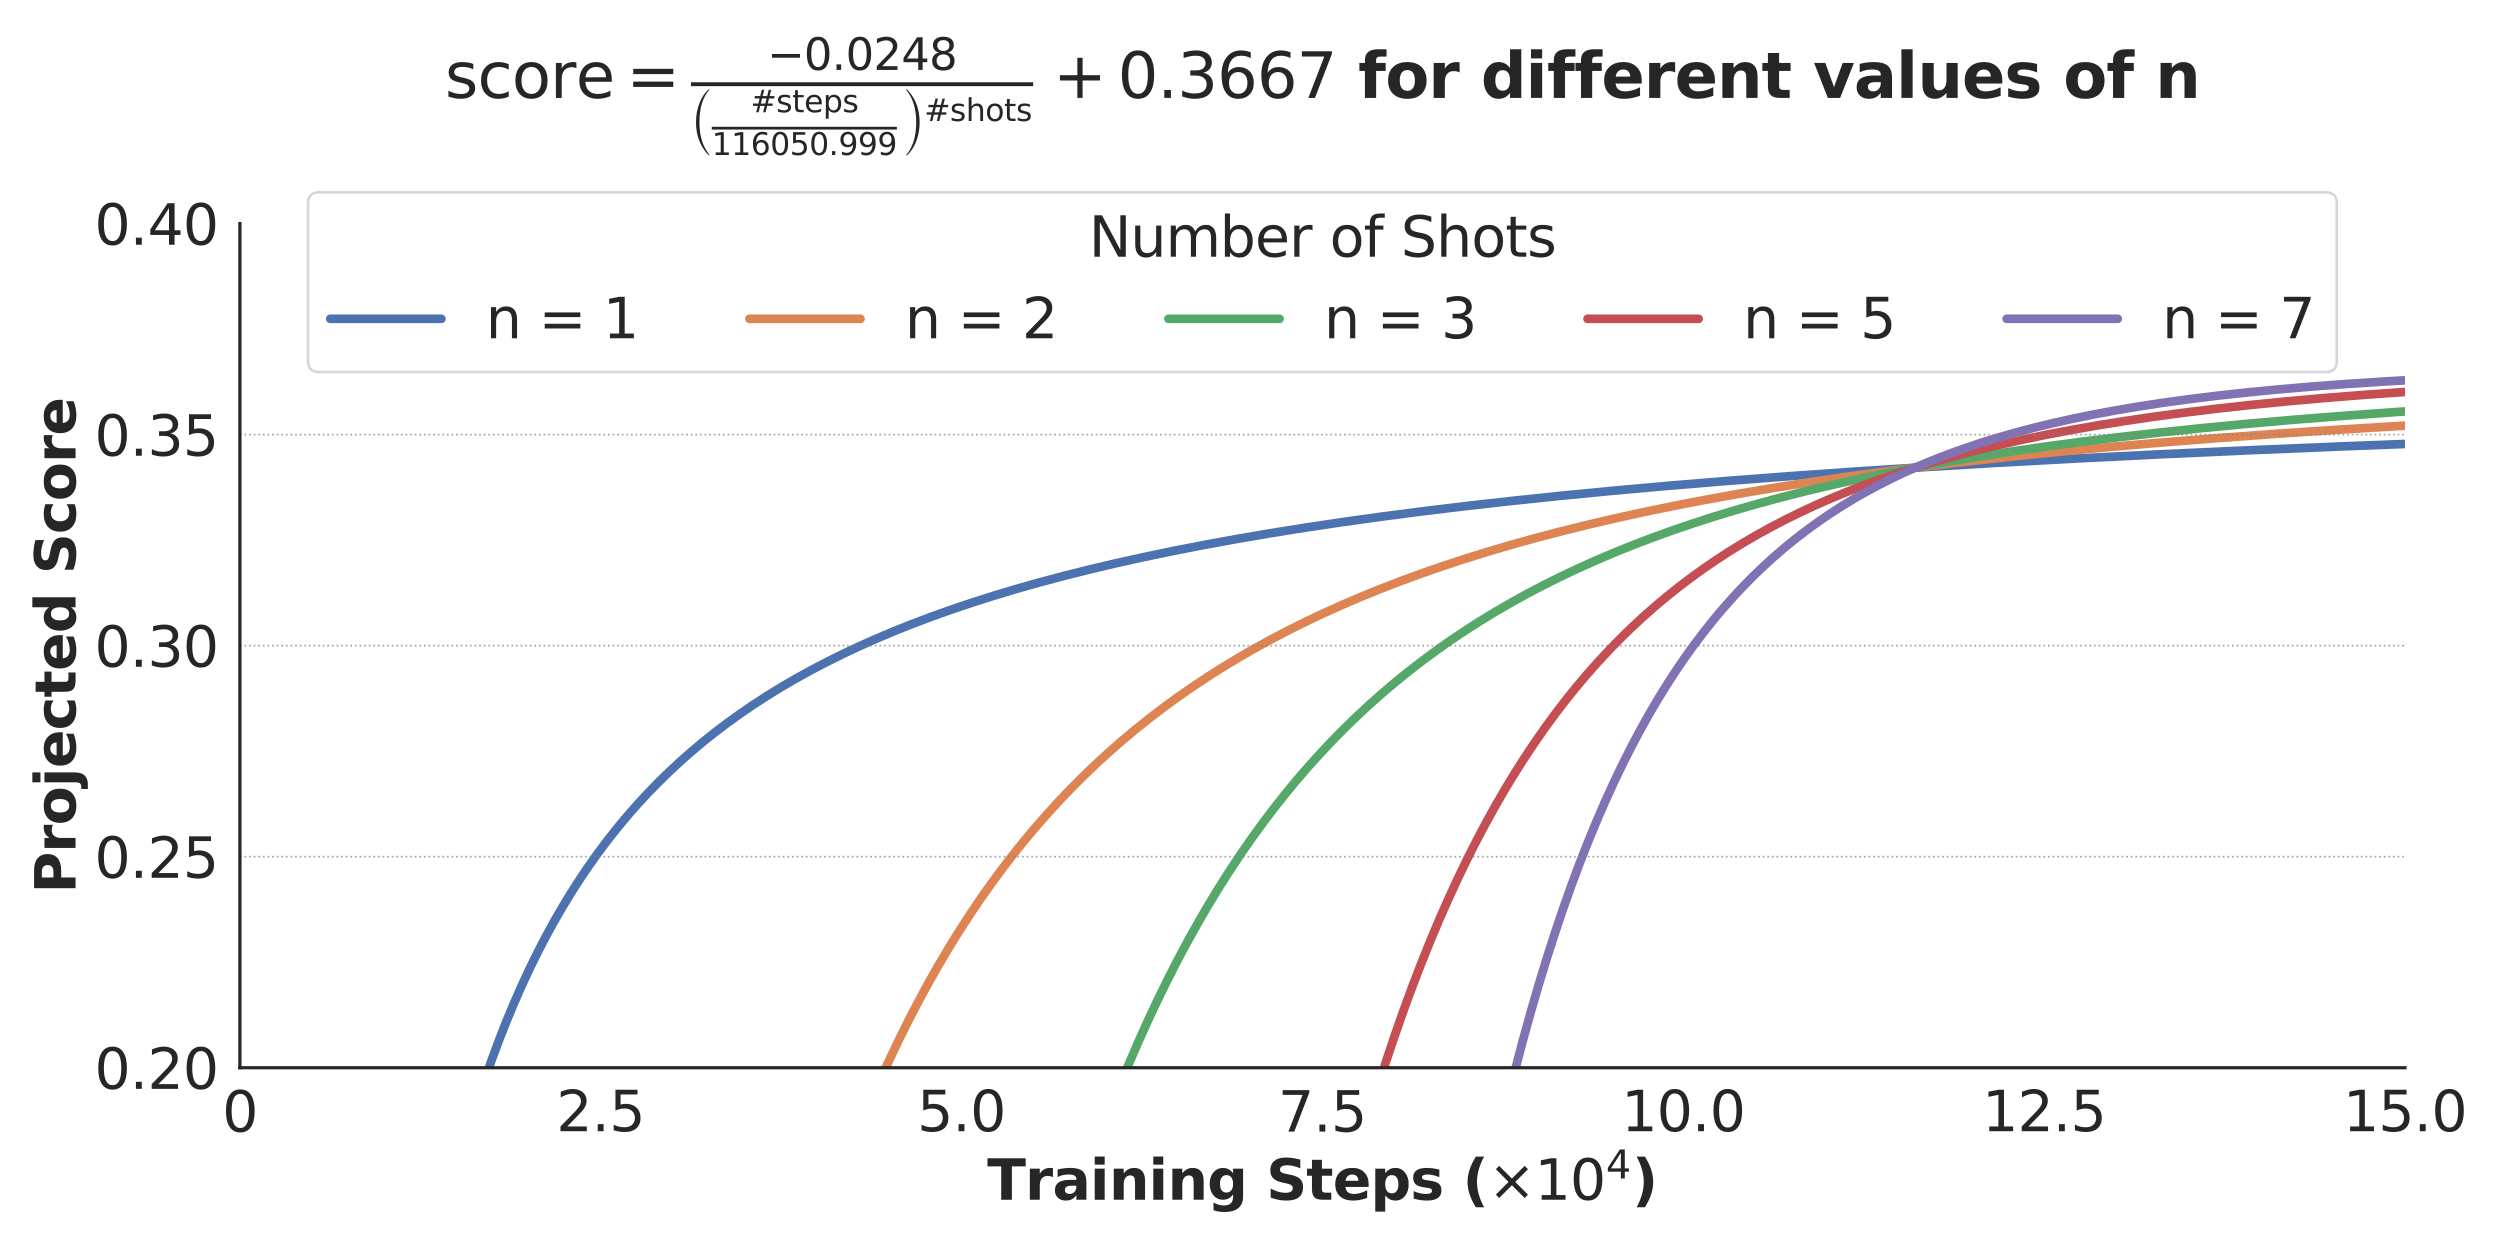 <?xml version="1.0" encoding="utf-8" standalone="no"?>
<!DOCTYPE svg PUBLIC "-//W3C//DTD SVG 1.1//EN"
  "http://www.w3.org/Graphics/SVG/1.1/DTD/svg11.dtd">
<svg xmlns:xlink="http://www.w3.org/1999/xlink" width="1440pt" height="720pt" viewBox="0 0 1440 720" xmlns="http://www.w3.org/2000/svg" version="1.1">
 <defs>
  <style type="text/css">*{stroke-linejoin: round; stroke-linecap: butt}</style>
 </defs>
 <g id="figure_1">
  <g id="patch_1">
   <path d="M 0 720 
L 1440 720 
L 1440 0 
L 0 0 
z
" style="fill: #ffffff"/>
  </g>
  <g id="axes_1">
   <g id="patch_2">
    <path d="M 138.18 615.012 
L 1385.273 615.012 
L 1385.273 128.792 
L 138.18 128.792 
z
" style="fill: #ffffff"/>
   </g>
   <g id="matplotlib.axis_1">
    <g id="xtick_1">
     <g id="text_1">
      <!-- 0 -->
      <g style="fill: #262626" transform="translate(128 651.827) scale(0.32 -0.32)">
       <defs>
        <path id="DejaVuSans-30" d="M 2034 4250 
Q 1547 4250 1301 3770 
Q 1056 3291 1056 2328 
Q 1056 1369 1301 889 
Q 1547 409 2034 409 
Q 2525 409 2770 889 
Q 3016 1369 3016 2328 
Q 3016 3291 2770 3770 
Q 2525 4250 2034 4250 
z
M 2034 4750 
Q 2819 4750 3233 4129 
Q 3647 3509 3647 2328 
Q 3647 1150 3233 529 
Q 2819 -91 2034 -91 
Q 1250 -91 836 529 
Q 422 1150 422 2328 
Q 422 3509 836 4129 
Q 1250 4750 2034 4750 
z
" transform="scale(0.016)"/>
       </defs>
       <use xlink:href="#DejaVuSans-30"/>
      </g>
     </g>
    </g>
    <g id="xtick_2">
     <g id="text_2">
      <!-- $2.5$ -->
      <g style="fill: #262626" transform="translate(320.429 651.827) scale(0.32 -0.32)">
       <defs>
        <path id="DejaVuSans-32" d="M 1228 531 
L 3431 531 
L 3431 0 
L 469 0 
L 469 531 
Q 828 903 1448 1529 
Q 2069 2156 2228 2338 
Q 2531 2678 2651 2914 
Q 2772 3150 2772 3378 
Q 2772 3750 2511 3984 
Q 2250 4219 1831 4219 
Q 1534 4219 1204 4116 
Q 875 4013 500 3803 
L 500 4441 
Q 881 4594 1212 4672 
Q 1544 4750 1819 4750 
Q 2544 4750 2975 4387 
Q 3406 4025 3406 3419 
Q 3406 3131 3298 2873 
Q 3191 2616 2906 2266 
Q 2828 2175 2409 1742 
Q 1991 1309 1228 531 
z
" transform="scale(0.016)"/>
        <path id="DejaVuSans-2e" d="M 684 794 
L 1344 794 
L 1344 0 
L 684 0 
L 684 794 
z
" transform="scale(0.016)"/>
        <path id="DejaVuSans-35" d="M 691 4666 
L 3169 4666 
L 3169 4134 
L 1269 4134 
L 1269 2991 
Q 1406 3038 1543 3061 
Q 1681 3084 1819 3084 
Q 2600 3084 3056 2656 
Q 3513 2228 3513 1497 
Q 3513 744 3044 326 
Q 2575 -91 1722 -91 
Q 1428 -91 1123 -41 
Q 819 9 494 109 
L 494 744 
Q 775 591 1075 516 
Q 1375 441 1709 441 
Q 2250 441 2565 725 
Q 2881 1009 2881 1497 
Q 2881 1984 2565 2268 
Q 2250 2553 1709 2553 
Q 1456 2553 1204 2497 
Q 953 2441 691 2322 
L 691 4666 
z
" transform="scale(0.016)"/>
       </defs>
       <use xlink:href="#DejaVuSans-32" transform="translate(0 0.781)"/>
       <use xlink:href="#DejaVuSans-2e" transform="translate(63.623 0.781)"/>
       <use xlink:href="#DejaVuSans-35" transform="translate(95.41 0.781)"/>
      </g>
     </g>
    </g>
    <g id="xtick_3">
     <g id="text_3">
      <!-- $5.0$ -->
      <g style="fill: #262626" transform="translate(528.278 651.827) scale(0.32 -0.32)">
       <use xlink:href="#DejaVuSans-35" transform="translate(0 0.781)"/>
       <use xlink:href="#DejaVuSans-2e" transform="translate(63.623 0.781)"/>
       <use xlink:href="#DejaVuSans-30" transform="translate(95.41 0.781)"/>
      </g>
     </g>
    </g>
    <g id="xtick_4">
     <g id="text_4">
      <!-- $7.5$ -->
      <g style="fill: #262626" transform="translate(736.126 651.827) scale(0.32 -0.32)">
       <defs>
        <path id="DejaVuSans-37" d="M 525 4666 
L 3525 4666 
L 3525 4397 
L 1831 0 
L 1172 0 
L 2766 4134 
L 525 4134 
L 525 4666 
z
" transform="scale(0.016)"/>
       </defs>
       <use xlink:href="#DejaVuSans-37" transform="translate(0 0.094)"/>
       <use xlink:href="#DejaVuSans-2e" transform="translate(63.623 0.094)"/>
       <use xlink:href="#DejaVuSans-35" transform="translate(95.41 0.094)"/>
      </g>
     </g>
    </g>
    <g id="xtick_5">
     <g id="text_5">
      <!-- $10.0$ -->
      <g style="fill: #262626" transform="translate(933.895 651.827) scale(0.32 -0.32)">
       <defs>
        <path id="DejaVuSans-31" d="M 794 531 
L 1825 531 
L 1825 4091 
L 703 3866 
L 703 4441 
L 1819 4666 
L 2450 4666 
L 2450 531 
L 3481 531 
L 3481 0 
L 794 0 
L 794 531 
z
" transform="scale(0.016)"/>
       </defs>
       <use xlink:href="#DejaVuSans-31" transform="translate(0 0.781)"/>
       <use xlink:href="#DejaVuSans-30" transform="translate(63.623 0.781)"/>
       <use xlink:href="#DejaVuSans-2e" transform="translate(127.246 0.781)"/>
       <use xlink:href="#DejaVuSans-30" transform="translate(159.033 0.781)"/>
      </g>
     </g>
    </g>
    <g id="xtick_6">
     <g id="text_6">
      <!-- $12.5$ -->
      <g style="fill: #262626" transform="translate(1141.744 651.827) scale(0.32 -0.32)">
       <use xlink:href="#DejaVuSans-31" transform="translate(0 0.781)"/>
       <use xlink:href="#DejaVuSans-32" transform="translate(63.623 0.781)"/>
       <use xlink:href="#DejaVuSans-2e" transform="translate(127.246 0.781)"/>
       <use xlink:href="#DejaVuSans-35" transform="translate(159.033 0.781)"/>
      </g>
     </g>
    </g>
    <g id="xtick_7">
     <g id="text_7">
      <!-- $15.0$ -->
      <g style="fill: #262626" transform="translate(1349.593 651.827) scale(0.32 -0.32)">
       <use xlink:href="#DejaVuSans-31" transform="translate(0 0.781)"/>
       <use xlink:href="#DejaVuSans-35" transform="translate(63.623 0.781)"/>
       <use xlink:href="#DejaVuSans-2e" transform="translate(127.246 0.781)"/>
       <use xlink:href="#DejaVuSans-30" transform="translate(159.033 0.781)"/>
      </g>
     </g>
    </g>
    <g id="text_8">
     <!-- Training Steps ($\times 10^4$) -->
     <g style="fill: #262626" transform="translate(568.606 691.282) scale(0.32 -0.32)">
      <defs>
       <path id="DejaVuSans-Bold-54" d="M 31 4666 
L 4331 4666 
L 4331 3756 
L 2784 3756 
L 2784 0 
L 1581 0 
L 1581 3756 
L 31 3756 
L 31 4666 
z
" transform="scale(0.016)"/>
       <path id="DejaVuSans-Bold-72" d="M 3138 2547 
Q 2991 2616 2845 2648 
Q 2700 2681 2553 2681 
Q 2122 2681 1889 2404 
Q 1656 2128 1656 1613 
L 1656 0 
L 538 0 
L 538 3500 
L 1656 3500 
L 1656 2925 
Q 1872 3269 2151 3426 
Q 2431 3584 2822 3584 
Q 2878 3584 2943 3579 
Q 3009 3575 3134 3559 
L 3138 2547 
z
" transform="scale(0.016)"/>
       <path id="DejaVuSans-Bold-61" d="M 2106 1575 
Q 1756 1575 1579 1456 
Q 1403 1338 1403 1106 
Q 1403 894 1545 773 
Q 1688 653 1941 653 
Q 2256 653 2472 879 
Q 2688 1106 2688 1447 
L 2688 1575 
L 2106 1575 
z
M 3816 1997 
L 3816 0 
L 2688 0 
L 2688 519 
Q 2463 200 2181 54 
Q 1900 -91 1497 -91 
Q 953 -91 614 226 
Q 275 544 275 1050 
Q 275 1666 698 1953 
Q 1122 2241 2028 2241 
L 2688 2241 
L 2688 2328 
Q 2688 2594 2478 2717 
Q 2269 2841 1825 2841 
Q 1466 2841 1156 2769 
Q 847 2697 581 2553 
L 581 3406 
Q 941 3494 1303 3539 
Q 1666 3584 2028 3584 
Q 2975 3584 3395 3211 
Q 3816 2838 3816 1997 
z
" transform="scale(0.016)"/>
       <path id="DejaVuSans-Bold-69" d="M 538 3500 
L 1656 3500 
L 1656 0 
L 538 0 
L 538 3500 
z
M 538 4863 
L 1656 4863 
L 1656 3950 
L 538 3950 
L 538 4863 
z
" transform="scale(0.016)"/>
       <path id="DejaVuSans-Bold-6e" d="M 4056 2131 
L 4056 0 
L 2931 0 
L 2931 347 
L 2931 1631 
Q 2931 2084 2911 2256 
Q 2891 2428 2841 2509 
Q 2775 2619 2662 2680 
Q 2550 2741 2406 2741 
Q 2056 2741 1856 2470 
Q 1656 2200 1656 1722 
L 1656 0 
L 538 0 
L 538 3500 
L 1656 3500 
L 1656 2988 
Q 1909 3294 2193 3439 
Q 2478 3584 2822 3584 
Q 3428 3584 3742 3212 
Q 4056 2841 4056 2131 
z
" transform="scale(0.016)"/>
       <path id="DejaVuSans-Bold-67" d="M 2919 594 
Q 2688 288 2409 144 
Q 2131 0 1766 0 
Q 1125 0 706 504 
Q 288 1009 288 1791 
Q 288 2575 706 3076 
Q 1125 3578 1766 3578 
Q 2131 3578 2409 3434 
Q 2688 3291 2919 2981 
L 2919 3500 
L 4044 3500 
L 4044 353 
Q 4044 -491 3511 -936 
Q 2978 -1381 1966 -1381 
Q 1638 -1381 1331 -1331 
Q 1025 -1281 716 -1178 
L 716 -306 
Q 1009 -475 1290 -558 
Q 1572 -641 1856 -641 
Q 2406 -641 2662 -400 
Q 2919 -159 2919 353 
L 2919 594 
z
M 2181 2772 
Q 1834 2772 1640 2515 
Q 1447 2259 1447 1791 
Q 1447 1309 1634 1061 
Q 1822 813 2181 813 
Q 2531 813 2725 1069 
Q 2919 1325 2919 1791 
Q 2919 2259 2725 2515 
Q 2531 2772 2181 2772 
z
" transform="scale(0.016)"/>
       <path id="DejaVuSans-Bold-20" transform="scale(0.016)"/>
       <path id="DejaVuSans-Bold-53" d="M 3834 4519 
L 3834 3531 
Q 3450 3703 3084 3790 
Q 2719 3878 2394 3878 
Q 1963 3878 1756 3759 
Q 1550 3641 1550 3391 
Q 1550 3203 1689 3098 
Q 1828 2994 2194 2919 
L 2706 2816 
Q 3484 2659 3812 2340 
Q 4141 2022 4141 1434 
Q 4141 663 3683 286 
Q 3225 -91 2284 -91 
Q 1841 -91 1394 -6 
Q 947 78 500 244 
L 500 1259 
Q 947 1022 1364 901 
Q 1781 781 2169 781 
Q 2563 781 2772 912 
Q 2981 1044 2981 1288 
Q 2981 1506 2839 1625 
Q 2697 1744 2272 1838 
L 1806 1941 
Q 1106 2091 782 2419 
Q 459 2747 459 3303 
Q 459 4000 909 4375 
Q 1359 4750 2203 4750 
Q 2588 4750 2994 4692 
Q 3400 4634 3834 4519 
z
" transform="scale(0.016)"/>
       <path id="DejaVuSans-Bold-74" d="M 1759 4494 
L 1759 3500 
L 2913 3500 
L 2913 2700 
L 1759 2700 
L 1759 1216 
Q 1759 972 1856 886 
Q 1953 800 2241 800 
L 2816 800 
L 2816 0 
L 1856 0 
Q 1194 0 917 276 
Q 641 553 641 1216 
L 641 2700 
L 84 2700 
L 84 3500 
L 641 3500 
L 641 4494 
L 1759 4494 
z
" transform="scale(0.016)"/>
       <path id="DejaVuSans-Bold-65" d="M 4031 1759 
L 4031 1441 
L 1416 1441 
Q 1456 1047 1700 850 
Q 1944 653 2381 653 
Q 2734 653 3104 758 
Q 3475 863 3866 1075 
L 3866 213 
Q 3469 63 3072 -14 
Q 2675 -91 2278 -91 
Q 1328 -91 801 392 
Q 275 875 275 1747 
Q 275 2603 792 3093 
Q 1309 3584 2216 3584 
Q 3041 3584 3536 3087 
Q 4031 2591 4031 1759 
z
M 2881 2131 
Q 2881 2450 2695 2645 
Q 2509 2841 2209 2841 
Q 1884 2841 1681 2658 
Q 1478 2475 1428 2131 
L 2881 2131 
z
" transform="scale(0.016)"/>
       <path id="DejaVuSans-Bold-70" d="M 1656 506 
L 1656 -1331 
L 538 -1331 
L 538 3500 
L 1656 3500 
L 1656 2988 
Q 1888 3294 2169 3439 
Q 2450 3584 2816 3584 
Q 3463 3584 3878 3070 
Q 4294 2556 4294 1747 
Q 4294 938 3878 423 
Q 3463 -91 2816 -91 
Q 2450 -91 2169 54 
Q 1888 200 1656 506 
z
M 2400 2772 
Q 2041 2772 1848 2508 
Q 1656 2244 1656 1747 
Q 1656 1250 1848 986 
Q 2041 722 2400 722 
Q 2759 722 2948 984 
Q 3138 1247 3138 1747 
Q 3138 2247 2948 2509 
Q 2759 2772 2400 2772 
z
" transform="scale(0.016)"/>
       <path id="DejaVuSans-Bold-73" d="M 3272 3391 
L 3272 2541 
Q 2913 2691 2578 2766 
Q 2244 2841 1947 2841 
Q 1628 2841 1473 2761 
Q 1319 2681 1319 2516 
Q 1319 2381 1436 2309 
Q 1553 2238 1856 2203 
L 2053 2175 
Q 2913 2066 3209 1816 
Q 3506 1566 3506 1031 
Q 3506 472 3093 190 
Q 2681 -91 1863 -91 
Q 1516 -91 1145 -36 
Q 775 19 384 128 
L 384 978 
Q 719 816 1070 734 
Q 1422 653 1784 653 
Q 2113 653 2278 743 
Q 2444 834 2444 1013 
Q 2444 1163 2330 1236 
Q 2216 1309 1875 1350 
L 1678 1375 
Q 931 1469 631 1722 
Q 331 1975 331 2491 
Q 331 3047 712 3315 
Q 1094 3584 1881 3584 
Q 2191 3584 2531 3537 
Q 2872 3491 3272 3391 
z
" transform="scale(0.016)"/>
       <path id="DejaVuSans-Bold-28" d="M 2413 -844 
L 1484 -844 
Q 1006 -72 778 623 
Q 550 1319 550 2003 
Q 550 2688 779 3389 
Q 1009 4091 1484 4856 
L 2413 4856 
Q 2013 4116 1813 3408 
Q 1613 2700 1613 2009 
Q 1613 1319 1811 609 
Q 2009 -100 2413 -844 
z
" transform="scale(0.016)"/>
       <path id="DejaVuSans-d7" d="M 4488 3438 
L 3059 2003 
L 4488 575 
L 4116 197 
L 2681 1631 
L 1247 197 
L 878 575 
L 2303 2003 
L 878 3438 
L 1247 3816 
L 2681 2381 
L 4116 3816 
L 4488 3438 
z
" transform="scale(0.016)"/>
       <path id="DejaVuSans-34" d="M 2419 4116 
L 825 1625 
L 2419 1625 
L 2419 4116 
z
M 2253 4666 
L 3047 4666 
L 3047 1625 
L 3713 1625 
L 3713 1100 
L 3047 1100 
L 3047 0 
L 2419 0 
L 2419 1100 
L 313 1100 
L 313 1709 
L 2253 4666 
z
" transform="scale(0.016)"/>
       <path id="DejaVuSans-Bold-29" d="M 513 -844 
Q 913 -100 1113 609 
Q 1313 1319 1313 2009 
Q 1313 2700 1113 3408 
Q 913 4116 513 4856 
L 1441 4856 
Q 1916 4091 2145 3389 
Q 2375 2688 2375 2003 
Q 2375 1319 2147 623 
Q 1919 -72 1441 -844 
L 513 -844 
z
" transform="scale(0.016)"/>
      </defs>
      <use xlink:href="#DejaVuSans-Bold-54" transform="translate(0 0.684)"/>
      <use xlink:href="#DejaVuSans-Bold-72" transform="translate(68.213 0.684)"/>
      <use xlink:href="#DejaVuSans-Bold-61" transform="translate(117.529 0.684)"/>
      <use xlink:href="#DejaVuSans-Bold-69" transform="translate(185.01 0.684)"/>
      <use xlink:href="#DejaVuSans-Bold-6e" transform="translate(219.287 0.684)"/>
      <use xlink:href="#DejaVuSans-Bold-69" transform="translate(290.479 0.684)"/>
      <use xlink:href="#DejaVuSans-Bold-6e" transform="translate(324.756 0.684)"/>
      <use xlink:href="#DejaVuSans-Bold-67" transform="translate(395.947 0.684)"/>
      <use xlink:href="#DejaVuSans-Bold-20" transform="translate(467.529 0.684)"/>
      <use xlink:href="#DejaVuSans-Bold-53" transform="translate(502.344 0.684)"/>
      <use xlink:href="#DejaVuSans-Bold-74" transform="translate(574.365 0.684)"/>
      <use xlink:href="#DejaVuSans-Bold-65" transform="translate(622.168 0.684)"/>
      <use xlink:href="#DejaVuSans-Bold-70" transform="translate(689.99 0.684)"/>
      <use xlink:href="#DejaVuSans-Bold-73" transform="translate(761.572 0.684)"/>
      <use xlink:href="#DejaVuSans-Bold-20" transform="translate(821.094 0.684)"/>
      <use xlink:href="#DejaVuSans-Bold-28" transform="translate(855.908 0.684)"/>
      <use xlink:href="#DejaVuSans-d7" transform="translate(901.611 0.684)"/>
      <use xlink:href="#DejaVuSans-31" transform="translate(985.4 0.684)"/>
      <use xlink:href="#DejaVuSans-30" transform="translate(1049.023 0.684)"/>
      <use xlink:href="#DejaVuSans-34" transform="translate(1113.604 38.966) scale(0.7)"/>
      <use xlink:href="#DejaVuSans-Bold-29" transform="translate(1160.874 0.684)"/>
     </g>
    </g>
   </g>
   <g id="matplotlib.axis_2">
    <g id="ytick_1">
     <g id="text_9">
      <!-- 0.20 -->
      <g style="fill: #262626" transform="translate(54.43 627.169) scale(0.32 -0.32)">
       <use xlink:href="#DejaVuSans-30"/>
       <use xlink:href="#DejaVuSans-2e" x="63.623"/>
       <use xlink:href="#DejaVuSans-32" x="95.41"/>
       <use xlink:href="#DejaVuSans-30" x="159.033"/>
      </g>
     </g>
    </g>
    <g id="ytick_2">
     <g id="text_10">
      <!-- 0.25 -->
      <g style="fill: #262626" transform="translate(54.43 505.615) scale(0.32 -0.32)">
       <use xlink:href="#DejaVuSans-30"/>
       <use xlink:href="#DejaVuSans-2e" x="63.623"/>
       <use xlink:href="#DejaVuSans-32" x="95.41"/>
       <use xlink:href="#DejaVuSans-35" x="159.033"/>
      </g>
     </g>
    </g>
    <g id="ytick_3">
     <g id="text_11">
      <!-- 0.30 -->
      <g style="fill: #262626" transform="translate(54.43 384.06) scale(0.32 -0.32)">
       <defs>
        <path id="DejaVuSans-33" d="M 2597 2516 
Q 3050 2419 3304 2112 
Q 3559 1806 3559 1356 
Q 3559 666 3084 287 
Q 2609 -91 1734 -91 
Q 1441 -91 1130 -33 
Q 819 25 488 141 
L 488 750 
Q 750 597 1062 519 
Q 1375 441 1716 441 
Q 2309 441 2620 675 
Q 2931 909 2931 1356 
Q 2931 1769 2642 2001 
Q 2353 2234 1838 2234 
L 1294 2234 
L 1294 2753 
L 1863 2753 
Q 2328 2753 2575 2939 
Q 2822 3125 2822 3475 
Q 2822 3834 2567 4026 
Q 2313 4219 1838 4219 
Q 1578 4219 1281 4162 
Q 984 4106 628 3988 
L 628 4550 
Q 988 4650 1302 4700 
Q 1616 4750 1894 4750 
Q 2613 4750 3031 4423 
Q 3450 4097 3450 3541 
Q 3450 3153 3228 2886 
Q 3006 2619 2597 2516 
z
" transform="scale(0.016)"/>
       </defs>
       <use xlink:href="#DejaVuSans-30"/>
       <use xlink:href="#DejaVuSans-2e" x="63.623"/>
       <use xlink:href="#DejaVuSans-33" x="95.41"/>
       <use xlink:href="#DejaVuSans-30" x="159.033"/>
      </g>
     </g>
    </g>
    <g id="ytick_4">
     <g id="text_12">
      <!-- 0.35 -->
      <g style="fill: #262626" transform="translate(54.43 262.505) scale(0.32 -0.32)">
       <use xlink:href="#DejaVuSans-30"/>
       <use xlink:href="#DejaVuSans-2e" x="63.623"/>
       <use xlink:href="#DejaVuSans-33" x="95.41"/>
       <use xlink:href="#DejaVuSans-35" x="159.033"/>
      </g>
     </g>
    </g>
    <g id="ytick_5">
     <g id="text_13">
      <!-- 0.40 -->
      <g style="fill: #262626" transform="translate(54.43 140.95) scale(0.32 -0.32)">
       <use xlink:href="#DejaVuSans-30"/>
       <use xlink:href="#DejaVuSans-2e" x="63.623"/>
       <use xlink:href="#DejaVuSans-34" x="95.41"/>
       <use xlink:href="#DejaVuSans-30" x="159.033"/>
      </g>
     </g>
    </g>
    <g id="text_14">
     <!-- Projected Score -->
     <g style="fill: #262626" transform="translate(43.525 514.6) rotate(-90) scale(0.32 -0.32)">
      <defs>
       <path id="DejaVuSans-Bold-50" d="M 588 4666 
L 2584 4666 
Q 3475 4666 3951 4270 
Q 4428 3875 4428 3144 
Q 4428 2409 3951 2014 
Q 3475 1619 2584 1619 
L 1791 1619 
L 1791 0 
L 588 0 
L 588 4666 
z
M 1791 3794 
L 1791 2491 
L 2456 2491 
Q 2806 2491 2997 2661 
Q 3188 2831 3188 3144 
Q 3188 3456 2997 3625 
Q 2806 3794 2456 3794 
L 1791 3794 
z
" transform="scale(0.016)"/>
       <path id="DejaVuSans-Bold-6f" d="M 2203 2784 
Q 1831 2784 1636 2517 
Q 1441 2250 1441 1747 
Q 1441 1244 1636 976 
Q 1831 709 2203 709 
Q 2569 709 2762 976 
Q 2956 1244 2956 1747 
Q 2956 2250 2762 2517 
Q 2569 2784 2203 2784 
z
M 2203 3584 
Q 3106 3584 3614 3096 
Q 4122 2609 4122 1747 
Q 4122 884 3614 396 
Q 3106 -91 2203 -91 
Q 1297 -91 786 396 
Q 275 884 275 1747 
Q 275 2609 786 3096 
Q 1297 3584 2203 3584 
z
" transform="scale(0.016)"/>
       <path id="DejaVuSans-Bold-6a" d="M 538 3500 
L 1656 3500 
L 1656 63 
Q 1656 -641 1318 -1011 
Q 981 -1381 341 -1381 
L -213 -1381 
L -213 -647 
L -19 -647 
Q 300 -647 419 -503 
Q 538 -359 538 63 
L 538 3500 
z
M 538 4863 
L 1656 4863 
L 1656 3950 
L 538 3950 
L 538 4863 
z
" transform="scale(0.016)"/>
       <path id="DejaVuSans-Bold-63" d="M 3366 3391 
L 3366 2478 
Q 3138 2634 2908 2709 
Q 2678 2784 2431 2784 
Q 1963 2784 1702 2511 
Q 1441 2238 1441 1747 
Q 1441 1256 1702 982 
Q 1963 709 2431 709 
Q 2694 709 2930 787 
Q 3166 866 3366 1019 
L 3366 103 
Q 3103 6 2833 -42 
Q 2563 -91 2291 -91 
Q 1344 -91 809 395 
Q 275 881 275 1747 
Q 275 2613 809 3098 
Q 1344 3584 2291 3584 
Q 2566 3584 2833 3536 
Q 3100 3488 3366 3391 
z
" transform="scale(0.016)"/>
       <path id="DejaVuSans-Bold-64" d="M 2919 2988 
L 2919 4863 
L 4044 4863 
L 4044 0 
L 2919 0 
L 2919 506 
Q 2688 197 2409 53 
Q 2131 -91 1766 -91 
Q 1119 -91 703 423 
Q 288 938 288 1747 
Q 288 2556 703 3070 
Q 1119 3584 1766 3584 
Q 2128 3584 2408 3439 
Q 2688 3294 2919 2988 
z
M 2181 722 
Q 2541 722 2730 984 
Q 2919 1247 2919 1747 
Q 2919 2247 2730 2509 
Q 2541 2772 2181 2772 
Q 1825 2772 1636 2509 
Q 1447 2247 1447 1747 
Q 1447 1247 1636 984 
Q 1825 722 2181 722 
z
" transform="scale(0.016)"/>
      </defs>
      <use xlink:href="#DejaVuSans-Bold-50"/>
      <use xlink:href="#DejaVuSans-Bold-72" x="73.291"/>
      <use xlink:href="#DejaVuSans-Bold-6f" x="122.607"/>
      <use xlink:href="#DejaVuSans-Bold-6a" x="191.309"/>
      <use xlink:href="#DejaVuSans-Bold-65" x="225.586"/>
      <use xlink:href="#DejaVuSans-Bold-63" x="293.408"/>
      <use xlink:href="#DejaVuSans-Bold-74" x="352.686"/>
      <use xlink:href="#DejaVuSans-Bold-65" x="400.488"/>
      <use xlink:href="#DejaVuSans-Bold-64" x="468.311"/>
      <use xlink:href="#DejaVuSans-Bold-20" x="539.893"/>
      <use xlink:href="#DejaVuSans-Bold-53" x="574.707"/>
      <use xlink:href="#DejaVuSans-Bold-63" x="646.729"/>
      <use xlink:href="#DejaVuSans-Bold-6f" x="706.006"/>
      <use xlink:href="#DejaVuSans-Bold-72" x="774.707"/>
      <use xlink:href="#DejaVuSans-Bold-65" x="824.023"/>
     </g>
    </g>
   </g>
   <g id="PolyCollection_1"/>
   <g id="PolyCollection_2"/>
   <g id="PolyCollection_3"/>
   <g id="PolyCollection_4"/>
   <g id="PolyCollection_5"/>
   <g id="line2d_1">
    <path d="M 251.913 721 
L 255.534 705.205 
L 259.371 689.496 
L 263.208 674.751 
L 267.045 660.883 
L 270.882 647.818 
L 274.719 635.487 
L 278.983 622.575 
L 283.246 610.421 
L 287.51 598.961 
L 291.773 588.138 
L 296.037 577.899 
L 300.3 568.198 
L 304.99 558.101 
L 309.68 548.555 
L 314.37 539.518 
L 319.059 530.949 
L 323.749 522.814 
L 328.865 514.395 
L 333.982 506.417 
L 339.098 498.844 
L 344.214 491.648 
L 349.756 484.245 
L 355.299 477.219 
L 360.841 470.544 
L 366.81 463.717 
L 372.779 457.237 
L 378.748 451.079 
L 385.143 444.811 
L 391.539 438.86 
L 397.934 433.202 
L 404.755 427.465 
L 411.577 422.015 
L 418.825 416.515 
L 426.073 411.292 
L 433.747 406.04 
L 441.421 401.055 
L 449.522 396.059 
L 458.049 391.073 
L 466.576 386.347 
L 475.529 381.641 
L 484.909 376.972 
L 494.288 372.549 
L 504.094 368.167 
L 514.327 363.838 
L 524.985 359.573 
L 536.071 355.379 
L 547.582 351.264 
L 559.52 347.235 
L 571.884 343.295 
L 584.674 339.449 
L 598.317 335.582 
L 612.387 331.828 
L 627.309 328.082 
L 642.658 324.46 
L 658.859 320.869 
L 675.913 317.322 
L 693.393 313.913 
L 711.726 310.561 
L 731.338 307.204 
L 751.803 303.931 
L 773.12 300.745 
L 795.716 297.593 
L 819.592 294.491 
L 844.746 291.448 
L 871.18 288.477 
L 899.319 285.54 
L 929.163 282.653 
L 960.713 279.83 
L 993.968 277.079 
L 1029.355 274.377 
L 1066.874 271.738 
L 1106.951 269.144 
L 1149.585 266.611 
L 1195.205 264.126 
L 1243.808 261.704 
L 1295.823 259.338 
L 1351.674 257.023 
L 1385.356 255.727 
L 1385.356 255.727 
" clip-path="url(#p70c404b283)" style="fill: none; stroke: #4c72b0; stroke-width: 5; stroke-linecap: round"/>
   </g>
   <g id="line2d_2">
    <path d="M 469.442 721 
L 474.25 706.456 
L 479.366 691.65 
L 484.482 677.495 
L 489.599 663.954 
L 495.141 649.937 
L 500.684 636.558 
L 506.226 623.779 
L 511.769 611.564 
L 517.311 599.881 
L 522.854 588.699 
L 528.396 577.991 
L 534.365 566.957 
L 540.334 556.412 
L 546.303 546.325 
L 552.272 536.672 
L 558.241 527.427 
L 564.209 518.568 
L 570.605 509.48 
L 577 500.787 
L 583.395 492.466 
L 589.79 484.496 
L 596.612 476.359 
L 603.434 468.577 
L 610.255 461.131 
L 617.077 454 
L 624.325 446.751 
L 631.572 439.818 
L 638.82 433.184 
L 646.495 426.467 
L 654.169 420.048 
L 661.843 413.909 
L 669.944 407.714 
L 678.044 401.797 
L 686.571 395.849 
L 695.098 390.173 
L 704.052 384.486 
L 713.005 379.063 
L 722.385 373.648 
L 731.764 368.487 
L 741.57 363.346 
L 751.803 358.243 
L 762.035 353.389 
L 772.694 348.58 
L 783.779 343.829 
L 794.864 339.317 
L 806.375 334.867 
L 818.313 330.489 
L 830.677 326.191 
L 843.467 321.98 
L 856.684 317.863 
L 870.327 313.845 
L 884.397 309.931 
L 899.319 306.013 
L 914.668 302.218 
L 930.442 298.544 
L 947.07 294.902 
L 964.124 291.393 
L 982.031 287.935 
L 1000.79 284.541 
L 1020.402 281.221 
L 1040.867 277.986 
L 1062.184 274.841 
L 1084.78 271.737 
L 1108.23 268.743 
L 1132.958 265.811 
L 1158.965 262.955 
L 1186.251 260.185 
L 1215.243 257.468 
L 1245.514 254.857 
L 1277.49 252.321 
L 1311.598 249.842 
L 1347.837 247.434 
L 1385.356 245.158 
L 1385.356 245.158 
" clip-path="url(#p70c404b283)" style="fill: none; stroke: #dd8452; stroke-width: 5; stroke-linecap: round"/>
   </g>
   <g id="line2d_3">
    <path d="M 611.259 721 
L 616.224 705.212 
L 621.766 688.346 
L 627.309 672.236 
L 632.852 656.841 
L 638.394 642.12 
L 643.937 628.037 
L 649.479 614.558 
L 655.022 601.652 
L 660.564 589.287 
L 666.107 577.436 
L 672.076 565.218 
L 678.044 553.534 
L 684.013 542.356 
L 689.982 531.656 
L 695.951 521.409 
L 701.92 511.592 
L 707.889 502.181 
L 714.284 492.527 
L 720.679 483.292 
L 727.074 474.454 
L 733.47 465.991 
L 739.865 457.885 
L 746.686 449.609 
L 753.508 441.697 
L 760.33 434.128 
L 767.151 426.883 
L 774.399 419.522 
L 781.647 412.49 
L 788.895 405.767 
L 796.143 399.337 
L 803.817 392.831 
L 811.491 386.618 
L 819.166 380.682 
L 827.266 374.699 
L 835.367 368.992 
L 843.894 363.263 
L 852.421 357.806 
L 861.374 352.348 
L 870.327 347.155 
L 879.707 341.98 
L 889.087 337.06 
L 898.893 332.173 
L 908.699 327.531 
L 918.931 322.934 
L 929.59 318.393 
L 940.248 314.092 
L 951.333 309.854 
L 962.845 305.691 
L 974.783 301.612 
L 987.147 297.626 
L 999.937 293.74 
L 1013.154 289.959 
L 1026.797 286.289 
L 1040.867 282.733 
L 1055.789 279.196 
L 1071.137 275.79 
L 1086.912 272.516 
L 1103.54 269.292 
L 1121.02 266.134 
L 1138.927 263.124 
L 1157.686 260.193 
L 1177.724 257.291 
L 1198.615 254.496 
L 1220.359 251.81 
L 1243.382 249.193 
L 1267.684 246.656 
L 1293.265 244.212 
L 1320.551 241.833 
L 1349.116 239.567 
L 1379.813 237.358 
L 1385.356 236.982 
L 1385.356 236.982 
" clip-path="url(#p70c404b283)" style="fill: none; stroke: #55a868; stroke-width: 5; stroke-linecap: round"/>
   </g>
   <g id="line2d_4">
    <path d="M 767.313 721 
L 772.267 701.31 
L 777.384 681.922 
L 782.5 663.443 
L 787.616 645.824 
L 792.732 629.019 
L 797.848 612.983 
L 802.964 597.677 
L 808.081 583.062 
L 813.197 569.101 
L 818.313 555.76 
L 823.429 543.009 
L 828.545 530.816 
L 833.661 519.154 
L 839.204 507.087 
L 844.746 495.579 
L 850.289 484.6 
L 855.832 474.122 
L 861.374 464.119 
L 866.917 454.565 
L 872.459 445.437 
L 878.002 436.714 
L 883.971 427.748 
L 889.939 419.202 
L 895.908 411.054 
L 901.877 403.282 
L 907.846 395.866 
L 913.815 388.787 
L 920.21 381.557 
L 926.605 374.673 
L 933.001 368.116 
L 939.396 361.868 
L 946.217 355.525 
L 953.039 349.495 
L 959.86 343.761 
L 966.682 338.305 
L 973.93 332.796 
L 981.178 327.567 
L 988.426 322.6 
L 996.1 317.611 
L 1003.774 312.883 
L 1011.875 308.158 
L 1019.976 303.688 
L 1028.502 299.241 
L 1037.029 295.043 
L 1045.983 290.885 
L 1054.936 286.966 
L 1064.316 283.099 
L 1074.122 279.3 
L 1084.354 275.582 
L 1094.586 272.098 
L 1105.245 268.699 
L 1116.33 265.394 
L 1127.842 262.192 
L 1139.779 259.099 
L 1152.143 256.12 
L 1165.36 253.168 
L 1179.003 250.351 
L 1193.499 247.591 
L 1208.421 244.977 
L 1224.196 242.442 
L 1240.824 239.998 
L 1258.304 237.657 
L 1276.637 235.426 
L 1296.249 233.266 
L 1317.14 231.194 
L 1339.31 229.224 
L 1362.759 227.364 
L 1385.356 225.763 
L 1385.356 225.763 
" clip-path="url(#p70c404b283)" style="fill: none; stroke: #c44e52; stroke-width: 5; stroke-linecap: round"/>
   </g>
   <g id="line2d_5">
    <path d="M 849.072 721 
L 853.7 698.266 
L 858.39 676.397 
L 863.079 655.638 
L 867.769 635.926 
L 872.459 617.202 
L 877.149 599.411 
L 881.839 582.501 
L 886.529 566.423 
L 891.218 551.131 
L 895.908 536.582 
L 900.598 522.736 
L 905.288 509.555 
L 909.978 497.003 
L 914.668 485.047 
L 919.357 473.655 
L 924.474 461.835 
L 929.59 450.615 
L 934.706 439.96 
L 939.822 429.839 
L 944.938 420.222 
L 950.054 411.081 
L 955.171 402.389 
L 960.287 394.122 
L 965.403 386.256 
L 970.519 378.77 
L 976.062 371.065 
L 981.604 363.758 
L 987.147 356.824 
L 992.689 350.243 
L 998.232 343.995 
L 1003.774 338.061 
L 1009.743 332.002 
L 1015.712 326.265 
L 1021.681 320.833 
L 1027.65 315.686 
L 1034.045 310.47 
L 1040.44 305.543 
L 1046.835 300.888 
L 1053.657 296.203 
L 1060.479 291.789 
L 1067.3 287.629 
L 1074.548 283.468 
L 1081.796 279.557 
L 1089.47 275.67 
L 1097.145 272.026 
L 1105.245 268.425 
L 1113.772 264.885 
L 1122.299 261.585 
L 1131.252 258.357 
L 1140.632 255.216 
L 1150.438 252.175 
L 1160.67 249.242 
L 1171.329 246.427 
L 1182.414 243.736 
L 1193.926 241.173 
L 1205.863 238.741 
L 1218.654 236.366 
L 1231.87 234.136 
L 1245.94 231.988 
L 1260.862 229.936 
L 1276.637 227.992 
L 1293.691 226.119 
L 1311.598 224.376 
L 1331.21 222.696 
L 1352.101 221.133 
L 1374.697 219.669 
L 1385.356 219.049 
L 1385.356 219.049 
" clip-path="url(#p70c404b283)" style="fill: none; stroke: #8172b3; stroke-width: 5; stroke-linecap: round"/>
   </g>
   <g id="line2d_6">
    <path d="M 138.18 615.012 
L 1385.273 615.012 
" clip-path="url(#p70c404b283)" style="fill: none; stroke-dasharray: 1,1.65; stroke-dashoffset: 0; stroke: #808080; stroke-opacity: 0.7"/>
   </g>
   <g id="line2d_7">
    <path d="M 138.18 493.457 
L 1385.273 493.457 
" clip-path="url(#p70c404b283)" style="fill: none; stroke-dasharray: 1,1.65; stroke-dashoffset: 0; stroke: #808080; stroke-opacity: 0.7"/>
   </g>
   <g id="line2d_8">
    <path d="M 138.18 371.902 
L 1385.273 371.902 
" clip-path="url(#p70c404b283)" style="fill: none; stroke-dasharray: 1,1.65; stroke-dashoffset: 0; stroke: #808080; stroke-opacity: 0.7"/>
   </g>
   <g id="line2d_9">
    <path d="M 138.18 250.347 
L 1385.273 250.347 
" clip-path="url(#p70c404b283)" style="fill: none; stroke-dasharray: 1,1.65; stroke-dashoffset: 0; stroke: #808080; stroke-opacity: 0.7"/>
   </g>
   <g id="patch_3">
    <path d="M 138.18 615.012 
L 138.18 128.792 
" style="fill: none; stroke: #262626; stroke-width: 1.875; stroke-linejoin: miter; stroke-linecap: square"/>
   </g>
   <g id="patch_4">
    <path d="M 138.18 615.012 
L 1385.273 615.012 
" style="fill: none; stroke: #262626; stroke-width: 1.875; stroke-linejoin: miter; stroke-linecap: square"/>
   </g>
   <g id="text_15">
    <!-- $\text{score}=\frac{-0.0248}{\left(\frac{\text{\#steps}}{116050.999}\right)^{\text{\#shots}}}+0.3667$ for different values of n -->
    <g style="fill: #262626" transform="translate(256.286 56.487) scale(0.36 -0.36)">
     <defs>
      <path id="DejaVuSans-73" d="M 2834 3397 
L 2834 2853 
Q 2591 2978 2328 3040 
Q 2066 3103 1784 3103 
Q 1356 3103 1142 2972 
Q 928 2841 928 2578 
Q 928 2378 1081 2264 
Q 1234 2150 1697 2047 
L 1894 2003 
Q 2506 1872 2764 1633 
Q 3022 1394 3022 966 
Q 3022 478 2636 193 
Q 2250 -91 1575 -91 
Q 1294 -91 989 -36 
Q 684 19 347 128 
L 347 722 
Q 666 556 975 473 
Q 1284 391 1588 391 
Q 1994 391 2212 530 
Q 2431 669 2431 922 
Q 2431 1156 2273 1281 
Q 2116 1406 1581 1522 
L 1381 1569 
Q 847 1681 609 1914 
Q 372 2147 372 2553 
Q 372 3047 722 3315 
Q 1072 3584 1716 3584 
Q 2034 3584 2315 3537 
Q 2597 3491 2834 3397 
z
" transform="scale(0.016)"/>
      <path id="DejaVuSans-63" d="M 3122 3366 
L 3122 2828 
Q 2878 2963 2633 3030 
Q 2388 3097 2138 3097 
Q 1578 3097 1268 2742 
Q 959 2388 959 1747 
Q 959 1106 1268 751 
Q 1578 397 2138 397 
Q 2388 397 2633 464 
Q 2878 531 3122 666 
L 3122 134 
Q 2881 22 2623 -34 
Q 2366 -91 2075 -91 
Q 1284 -91 818 406 
Q 353 903 353 1747 
Q 353 2603 823 3093 
Q 1294 3584 2113 3584 
Q 2378 3584 2631 3529 
Q 2884 3475 3122 3366 
z
" transform="scale(0.016)"/>
      <path id="DejaVuSans-6f" d="M 1959 3097 
Q 1497 3097 1228 2736 
Q 959 2375 959 1747 
Q 959 1119 1226 758 
Q 1494 397 1959 397 
Q 2419 397 2687 759 
Q 2956 1122 2956 1747 
Q 2956 2369 2687 2733 
Q 2419 3097 1959 3097 
z
M 1959 3584 
Q 2709 3584 3137 3096 
Q 3566 2609 3566 1747 
Q 3566 888 3137 398 
Q 2709 -91 1959 -91 
Q 1206 -91 779 398 
Q 353 888 353 1747 
Q 353 2609 779 3096 
Q 1206 3584 1959 3584 
z
" transform="scale(0.016)"/>
      <path id="DejaVuSans-72" d="M 2631 2963 
Q 2534 3019 2420 3045 
Q 2306 3072 2169 3072 
Q 1681 3072 1420 2755 
Q 1159 2438 1159 1844 
L 1159 0 
L 581 0 
L 581 3500 
L 1159 3500 
L 1159 2956 
Q 1341 3275 1631 3429 
Q 1922 3584 2338 3584 
Q 2397 3584 2469 3576 
Q 2541 3569 2628 3553 
L 2631 2963 
z
" transform="scale(0.016)"/>
      <path id="DejaVuSans-65" d="M 3597 1894 
L 3597 1613 
L 953 1613 
Q 991 1019 1311 708 
Q 1631 397 2203 397 
Q 2534 397 2845 478 
Q 3156 559 3463 722 
L 3463 178 
Q 3153 47 2828 -22 
Q 2503 -91 2169 -91 
Q 1331 -91 842 396 
Q 353 884 353 1716 
Q 353 2575 817 3079 
Q 1281 3584 2069 3584 
Q 2775 3584 3186 3129 
Q 3597 2675 3597 1894 
z
M 3022 2063 
Q 3016 2534 2758 2815 
Q 2500 3097 2075 3097 
Q 1594 3097 1305 2825 
Q 1016 2553 972 2059 
L 3022 2063 
z
" transform="scale(0.016)"/>
      <path id="DejaVuSans-3d" d="M 678 2906 
L 4684 2906 
L 4684 2381 
L 678 2381 
L 678 2906 
z
M 678 1631 
L 4684 1631 
L 4684 1100 
L 678 1100 
L 678 1631 
z
" transform="scale(0.016)"/>
      <path id="DejaVuSans-2212" d="M 678 2272 
L 4684 2272 
L 4684 1741 
L 678 1741 
L 678 2272 
z
" transform="scale(0.016)"/>
      <path id="DejaVuSans-38" d="M 2034 2216 
Q 1584 2216 1326 1975 
Q 1069 1734 1069 1313 
Q 1069 891 1326 650 
Q 1584 409 2034 409 
Q 2484 409 2743 651 
Q 3003 894 3003 1313 
Q 3003 1734 2745 1975 
Q 2488 2216 2034 2216 
z
M 1403 2484 
Q 997 2584 770 2862 
Q 544 3141 544 3541 
Q 544 4100 942 4425 
Q 1341 4750 2034 4750 
Q 2731 4750 3128 4425 
Q 3525 4100 3525 3541 
Q 3525 3141 3298 2862 
Q 3072 2584 2669 2484 
Q 3125 2378 3379 2068 
Q 3634 1759 3634 1313 
Q 3634 634 3220 271 
Q 2806 -91 2034 -91 
Q 1263 -91 848 271 
Q 434 634 434 1313 
Q 434 1759 690 2068 
Q 947 2378 1403 2484 
z
M 1172 3481 
Q 1172 3119 1398 2916 
Q 1625 2713 2034 2713 
Q 2441 2713 2670 2916 
Q 2900 3119 2900 3481 
Q 2900 3844 2670 4047 
Q 2441 4250 2034 4250 
Q 1625 4250 1398 4047 
Q 1172 3844 1172 3481 
z
" transform="scale(0.016)"/>
      <path id="STIXSizeTwoSym-Regular-28" d="M 3219 -1555 
L 3219 -1786 
Q 2144 -774 1517 730 
Q 890 2234 890 4115 
Q 890 6003 1533 7593 
Q 2176 9184 3219 10022 
L 3219 9811 
Q 2490 9062 1994 7606 
Q 1498 6150 1498 4115 
Q 1498 563 3219 -1555 
z
" transform="scale(0.016)"/>
      <path id="DejaVuSans-23" d="M 3272 2816 
L 2363 2816 
L 2100 1772 
L 3016 1772 
L 3272 2816 
z
M 2803 4594 
L 2478 3297 
L 3391 3297 
L 3719 4594 
L 4219 4594 
L 3897 3297 
L 4872 3297 
L 4872 2816 
L 3775 2816 
L 3519 1772 
L 4513 1772 
L 4513 1294 
L 3397 1294 
L 3072 0 
L 2572 0 
L 2894 1294 
L 1978 1294 
L 1656 0 
L 1153 0 
L 1478 1294 
L 494 1294 
L 494 1772 
L 1594 1772 
L 1856 2816 
L 850 2816 
L 850 3297 
L 1978 3297 
L 2297 4594 
L 2803 4594 
z
" transform="scale(0.016)"/>
      <path id="DejaVuSans-74" d="M 1172 4494 
L 1172 3500 
L 2356 3500 
L 2356 3053 
L 1172 3053 
L 1172 1153 
Q 1172 725 1289 603 
Q 1406 481 1766 481 
L 2356 481 
L 2356 0 
L 1766 0 
Q 1100 0 847 248 
Q 594 497 594 1153 
L 594 3053 
L 172 3053 
L 172 3500 
L 594 3500 
L 594 4494 
L 1172 4494 
z
" transform="scale(0.016)"/>
      <path id="DejaVuSans-70" d="M 1159 525 
L 1159 -1331 
L 581 -1331 
L 581 3500 
L 1159 3500 
L 1159 2969 
Q 1341 3281 1617 3432 
Q 1894 3584 2278 3584 
Q 2916 3584 3314 3078 
Q 3713 2572 3713 1747 
Q 3713 922 3314 415 
Q 2916 -91 2278 -91 
Q 1894 -91 1617 61 
Q 1341 213 1159 525 
z
M 3116 1747 
Q 3116 2381 2855 2742 
Q 2594 3103 2138 3103 
Q 1681 3103 1420 2742 
Q 1159 2381 1159 1747 
Q 1159 1113 1420 752 
Q 1681 391 2138 391 
Q 2594 391 2855 752 
Q 3116 1113 3116 1747 
z
" transform="scale(0.016)"/>
      <path id="DejaVuSans-36" d="M 2113 2584 
Q 1688 2584 1439 2293 
Q 1191 2003 1191 1497 
Q 1191 994 1439 701 
Q 1688 409 2113 409 
Q 2538 409 2786 701 
Q 3034 994 3034 1497 
Q 3034 2003 2786 2293 
Q 2538 2584 2113 2584 
z
M 3366 4563 
L 3366 3988 
Q 3128 4100 2886 4159 
Q 2644 4219 2406 4219 
Q 1781 4219 1451 3797 
Q 1122 3375 1075 2522 
Q 1259 2794 1537 2939 
Q 1816 3084 2150 3084 
Q 2853 3084 3261 2657 
Q 3669 2231 3669 1497 
Q 3669 778 3244 343 
Q 2819 -91 2113 -91 
Q 1303 -91 875 529 
Q 447 1150 447 2328 
Q 447 3434 972 4092 
Q 1497 4750 2381 4750 
Q 2619 4750 2861 4703 
Q 3103 4656 3366 4563 
z
" transform="scale(0.016)"/>
      <path id="DejaVuSans-39" d="M 703 97 
L 703 672 
Q 941 559 1184 500 
Q 1428 441 1663 441 
Q 2288 441 2617 861 
Q 2947 1281 2994 2138 
Q 2813 1869 2534 1725 
Q 2256 1581 1919 1581 
Q 1219 1581 811 2004 
Q 403 2428 403 3163 
Q 403 3881 828 4315 
Q 1253 4750 1959 4750 
Q 2769 4750 3195 4129 
Q 3622 3509 3622 2328 
Q 3622 1225 3098 567 
Q 2575 -91 1691 -91 
Q 1453 -91 1209 -44 
Q 966 3 703 97 
z
M 1959 2075 
Q 2384 2075 2632 2365 
Q 2881 2656 2881 3163 
Q 2881 3666 2632 3958 
Q 2384 4250 1959 4250 
Q 1534 4250 1286 3958 
Q 1038 3666 1038 3163 
Q 1038 2656 1286 2365 
Q 1534 2075 1959 2075 
z
" transform="scale(0.016)"/>
      <path id="STIXSizeTwoSym-Regular-29" d="M 730 9792 
L 730 10022 
Q 1805 9011 2432 7507 
Q 3059 6003 3059 4115 
Q 3059 2234 2416 643 
Q 1773 -947 730 -1786 
L 730 -1574 
Q 1459 -826 1955 633 
Q 2451 2093 2451 4115 
Q 2451 7674 730 9792 
z
" transform="scale(0.016)"/>
      <path id="DejaVuSans-68" d="M 3513 2113 
L 3513 0 
L 2938 0 
L 2938 2094 
Q 2938 2591 2744 2837 
Q 2550 3084 2163 3084 
Q 1697 3084 1428 2787 
Q 1159 2491 1159 1978 
L 1159 0 
L 581 0 
L 581 4863 
L 1159 4863 
L 1159 2956 
Q 1366 3272 1645 3428 
Q 1925 3584 2291 3584 
Q 2894 3584 3203 3211 
Q 3513 2838 3513 2113 
z
" transform="scale(0.016)"/>
      <path id="DejaVuSans-2b" d="M 2944 4013 
L 2944 2272 
L 4684 2272 
L 4684 1741 
L 2944 1741 
L 2944 0 
L 2419 0 
L 2419 1741 
L 678 1741 
L 678 2272 
L 2419 2272 
L 2419 4013 
L 2944 4013 
z
" transform="scale(0.016)"/>
      <path id="DejaVuSans-Bold-66" d="M 2841 4863 
L 2841 4128 
L 2222 4128 
Q 1984 4128 1890 4042 
Q 1797 3956 1797 3744 
L 1797 3500 
L 2753 3500 
L 2753 2700 
L 1797 2700 
L 1797 0 
L 678 0 
L 678 2700 
L 122 2700 
L 122 3500 
L 678 3500 
L 678 3744 
Q 678 4316 997 4589 
Q 1316 4863 1984 4863 
L 2841 4863 
z
" transform="scale(0.016)"/>
      <path id="DejaVuSans-Bold-76" d="M 97 3500 
L 1216 3500 
L 2088 1081 
L 2956 3500 
L 4078 3500 
L 2700 0 
L 1472 0 
L 97 3500 
z
" transform="scale(0.016)"/>
      <path id="DejaVuSans-Bold-6c" d="M 538 4863 
L 1656 4863 
L 1656 0 
L 538 0 
L 538 4863 
z
" transform="scale(0.016)"/>
      <path id="DejaVuSans-Bold-75" d="M 500 1363 
L 500 3500 
L 1625 3500 
L 1625 3150 
Q 1625 2866 1622 2436 
Q 1619 2006 1619 1863 
Q 1619 1441 1641 1255 
Q 1663 1069 1716 984 
Q 1784 875 1895 815 
Q 2006 756 2150 756 
Q 2500 756 2700 1025 
Q 2900 1294 2900 1772 
L 2900 3500 
L 4019 3500 
L 4019 0 
L 2900 0 
L 2900 506 
Q 2647 200 2364 54 
Q 2081 -91 1741 -91 
Q 1134 -91 817 281 
Q 500 653 500 1363 
z
" transform="scale(0.016)"/>
     </defs>
     <use xlink:href="#DejaVuSans-73" transform="translate(0 0.255)"/>
     <use xlink:href="#DejaVuSans-63" transform="translate(52.1 0.255)"/>
     <use xlink:href="#DejaVuSans-6f" transform="translate(107.08 0.255)"/>
     <use xlink:href="#DejaVuSans-72" transform="translate(168.262 0.255)"/>
     <use xlink:href="#DejaVuSans-65" transform="translate(209.375 0.255)"/>
     <use xlink:href="#DejaVuSans-3d" transform="translate(290.381 0.255)"/>
     <use xlink:href="#DejaVuSans-2212" transform="translate(515.652 45.047) scale(0.7)"/>
     <use xlink:href="#DejaVuSans-30" transform="translate(574.305 45.047) scale(0.7)"/>
     <use xlink:href="#DejaVuSans-2e" transform="translate(618.841 45.047) scale(0.7)"/>
     <use xlink:href="#DejaVuSans-30" transform="translate(641.092 45.047) scale(0.7)"/>
     <use xlink:href="#DejaVuSans-32" transform="translate(685.628 45.047) scale(0.7)"/>
     <use xlink:href="#DejaVuSans-34" transform="translate(730.164 45.047) scale(0.7)"/>
     <use xlink:href="#DejaVuSans-38" transform="translate(774.7 45.047) scale(0.7)"/>
     <use xlink:href="#STIXSizeTwoSym-Regular-28" transform="translate(393.652 -75.989) scale(0.565)"/>
     <use xlink:href="#DejaVuSans-23" transform="translate(488.946 -22.675) scale(0.49)"/>
     <use xlink:href="#DejaVuSans-73" transform="translate(530.002 -22.675) scale(0.49)"/>
     <use xlink:href="#DejaVuSans-74" transform="translate(555.531 -22.675) scale(0.49)"/>
     <use xlink:href="#DejaVuSans-65" transform="translate(574.743 -22.675) scale(0.49)"/>
     <use xlink:href="#DejaVuSans-70" transform="translate(604.89 -22.675) scale(0.49)"/>
     <use xlink:href="#DejaVuSans-73" transform="translate(635.993 -22.675) scale(0.49)"/>
     <use xlink:href="#DejaVuSans-31" transform="translate(426.946 -91.108) scale(0.49)"/>
     <use xlink:href="#DejaVuSans-31" transform="translate(458.121 -91.108) scale(0.49)"/>
     <use xlink:href="#DejaVuSans-36" transform="translate(489.296 -91.108) scale(0.49)"/>
     <use xlink:href="#DejaVuSans-30" transform="translate(520.471 -91.108) scale(0.49)"/>
     <use xlink:href="#DejaVuSans-35" transform="translate(551.647 -91.108) scale(0.49)"/>
     <use xlink:href="#DejaVuSans-30" transform="translate(582.822 -91.108) scale(0.49)"/>
     <use xlink:href="#DejaVuSans-2e" transform="translate(613.997 -91.108) scale(0.49)"/>
     <use xlink:href="#DejaVuSans-39" transform="translate(629.573 -91.108) scale(0.49)"/>
     <use xlink:href="#DejaVuSans-39" transform="translate(660.748 -91.108) scale(0.49)"/>
     <use xlink:href="#DejaVuSans-39" transform="translate(691.924 -91.108) scale(0.49)"/>
     <use xlink:href="#STIXSizeTwoSym-Regular-29" transform="translate(731.849 -75.989) scale(0.565)"/>
     <use xlink:href="#DejaVuSans-23" transform="translate(766.886 -36.727) scale(0.49)"/>
     <use xlink:href="#DejaVuSans-73" transform="translate(807.943 -36.727) scale(0.49)"/>
     <use xlink:href="#DejaVuSans-68" transform="translate(833.471 -36.727) scale(0.49)"/>
     <use xlink:href="#DejaVuSans-6f" transform="translate(864.527 -36.727) scale(0.49)"/>
     <use xlink:href="#DejaVuSans-74" transform="translate(894.506 -36.727) scale(0.49)"/>
     <use xlink:href="#DejaVuSans-73" transform="translate(913.719 -36.727) scale(0.49)"/>
     <use xlink:href="#DejaVuSans-2b" transform="translate(973.144 0.255)"/>
     <use xlink:href="#DejaVuSans-30" transform="translate(1076.415 0.255)"/>
     <use xlink:href="#DejaVuSans-2e" transform="translate(1140.038 0.255)"/>
     <use xlink:href="#DejaVuSans-33" transform="translate(1171.825 0.255)"/>
     <use xlink:href="#DejaVuSans-36" transform="translate(1235.448 0.255)"/>
     <use xlink:href="#DejaVuSans-36" transform="translate(1299.072 0.255)"/>
     <use xlink:href="#DejaVuSans-37" transform="translate(1362.695 0.255)"/>
     <use xlink:href="#DejaVuSans-Bold-20" transform="translate(1426.318 0.255)"/>
     <use xlink:href="#DejaVuSans-Bold-66" transform="translate(1461.132 0.255)"/>
     <use xlink:href="#DejaVuSans-Bold-6f" transform="translate(1504.638 0.255)"/>
     <use xlink:href="#DejaVuSans-Bold-72" transform="translate(1573.339 0.255)"/>
     <use xlink:href="#DejaVuSans-Bold-20" transform="translate(1622.656 0.255)"/>
     <use xlink:href="#DejaVuSans-Bold-64" transform="translate(1657.47 0.255)"/>
     <use xlink:href="#DejaVuSans-Bold-69" transform="translate(1729.052 0.255)"/>
     <use xlink:href="#DejaVuSans-Bold-66" transform="translate(1763.329 0.255)"/>
     <use xlink:href="#DejaVuSans-Bold-66" transform="translate(1806.835 0.255)"/>
     <use xlink:href="#DejaVuSans-Bold-65" transform="translate(1850.341 0.255)"/>
     <use xlink:href="#DejaVuSans-Bold-72" transform="translate(1918.163 0.255)"/>
     <use xlink:href="#DejaVuSans-Bold-65" transform="translate(1967.48 0.255)"/>
     <use xlink:href="#DejaVuSans-Bold-6e" transform="translate(2035.302 0.255)"/>
     <use xlink:href="#DejaVuSans-Bold-74" transform="translate(2106.493 0.255)"/>
     <use xlink:href="#DejaVuSans-Bold-20" transform="translate(2154.296 0.255)"/>
     <use xlink:href="#DejaVuSans-Bold-76" transform="translate(2189.111 0.255)"/>
     <use xlink:href="#DejaVuSans-Bold-61" transform="translate(2254.296 0.255)"/>
     <use xlink:href="#DejaVuSans-Bold-6c" transform="translate(2321.777 0.255)"/>
     <use xlink:href="#DejaVuSans-Bold-75" transform="translate(2356.054 0.255)"/>
     <use xlink:href="#DejaVuSans-Bold-65" transform="translate(2427.245 0.255)"/>
     <use xlink:href="#DejaVuSans-Bold-73" transform="translate(2495.068 0.255)"/>
     <use xlink:href="#DejaVuSans-Bold-20" transform="translate(2554.589 0.255)"/>
     <use xlink:href="#DejaVuSans-Bold-6f" transform="translate(2589.404 0.255)"/>
     <use xlink:href="#DejaVuSans-Bold-66" transform="translate(2658.105 0.255)"/>
     <use xlink:href="#DejaVuSans-Bold-20" transform="translate(2701.611 0.255)"/>
     <use xlink:href="#DejaVuSans-Bold-6e" transform="translate(2736.425 0.255)"/>
     <path d="M 393.652 19.052 
L 393.652 25.302 
L 941.161 25.302 
L 941.161 19.052 
L 393.652 19.052 
z
"/>
     <path d="M 426.946 -50.366 
L 426.946 -45.991 
L 723.099 -45.991 
L 723.099 -50.366 
L 426.946 -50.366 
z
"/>
    </g>
    <!--  -->
    <g style="fill: #262626" transform="translate(761.726 122.792) scale(0.36 -0.36)"/>
   </g>
   <g id="legend_1">
    <g id="patch_5">
     <path d="M 183.839 214.297 
L 1339.614 214.297 
Q 1346.014 214.297 1346.014 207.897 
L 1346.014 117.157 
Q 1346.014 110.757 1339.614 110.757 
L 183.839 110.757 
Q 177.439 110.757 177.439 117.157 
L 177.439 207.897 
Q 177.439 214.297 183.839 214.297 
z
" style="fill: #ffffff; opacity: 0.8; stroke: #cccccc; stroke-width: 1.5; stroke-linejoin: miter"/>
    </g>
    <g id="text_16">
     <!-- Number of Shots -->
     <g style="fill: #262626" transform="translate(627.164 147.872) scale(0.32 -0.32)">
      <defs>
       <path id="DejaVuSans-4e" d="M 628 4666 
L 1478 4666 
L 3547 763 
L 3547 4666 
L 4159 4666 
L 4159 0 
L 3309 0 
L 1241 3903 
L 1241 0 
L 628 0 
L 628 4666 
z
" transform="scale(0.016)"/>
       <path id="DejaVuSans-75" d="M 544 1381 
L 544 3500 
L 1119 3500 
L 1119 1403 
Q 1119 906 1312 657 
Q 1506 409 1894 409 
Q 2359 409 2629 706 
Q 2900 1003 2900 1516 
L 2900 3500 
L 3475 3500 
L 3475 0 
L 2900 0 
L 2900 538 
Q 2691 219 2414 64 
Q 2138 -91 1772 -91 
Q 1169 -91 856 284 
Q 544 659 544 1381 
z
M 1991 3584 
L 1991 3584 
z
" transform="scale(0.016)"/>
       <path id="DejaVuSans-6d" d="M 3328 2828 
Q 3544 3216 3844 3400 
Q 4144 3584 4550 3584 
Q 5097 3584 5394 3201 
Q 5691 2819 5691 2113 
L 5691 0 
L 5113 0 
L 5113 2094 
Q 5113 2597 4934 2840 
Q 4756 3084 4391 3084 
Q 3944 3084 3684 2787 
Q 3425 2491 3425 1978 
L 3425 0 
L 2847 0 
L 2847 2094 
Q 2847 2600 2669 2842 
Q 2491 3084 2119 3084 
Q 1678 3084 1418 2786 
Q 1159 2488 1159 1978 
L 1159 0 
L 581 0 
L 581 3500 
L 1159 3500 
L 1159 2956 
Q 1356 3278 1631 3431 
Q 1906 3584 2284 3584 
Q 2666 3584 2933 3390 
Q 3200 3197 3328 2828 
z
" transform="scale(0.016)"/>
       <path id="DejaVuSans-62" d="M 3116 1747 
Q 3116 2381 2855 2742 
Q 2594 3103 2138 3103 
Q 1681 3103 1420 2742 
Q 1159 2381 1159 1747 
Q 1159 1113 1420 752 
Q 1681 391 2138 391 
Q 2594 391 2855 752 
Q 3116 1113 3116 1747 
z
M 1159 2969 
Q 1341 3281 1617 3432 
Q 1894 3584 2278 3584 
Q 2916 3584 3314 3078 
Q 3713 2572 3713 1747 
Q 3713 922 3314 415 
Q 2916 -91 2278 -91 
Q 1894 -91 1617 61 
Q 1341 213 1159 525 
L 1159 0 
L 581 0 
L 581 4863 
L 1159 4863 
L 1159 2969 
z
" transform="scale(0.016)"/>
       <path id="DejaVuSans-20" transform="scale(0.016)"/>
       <path id="DejaVuSans-66" d="M 2375 4863 
L 2375 4384 
L 1825 4384 
Q 1516 4384 1395 4259 
Q 1275 4134 1275 3809 
L 1275 3500 
L 2222 3500 
L 2222 3053 
L 1275 3053 
L 1275 0 
L 697 0 
L 697 3053 
L 147 3053 
L 147 3500 
L 697 3500 
L 697 3744 
Q 697 4328 969 4595 
Q 1241 4863 1831 4863 
L 2375 4863 
z
" transform="scale(0.016)"/>
       <path id="DejaVuSans-53" d="M 3425 4513 
L 3425 3897 
Q 3066 4069 2747 4153 
Q 2428 4238 2131 4238 
Q 1616 4238 1336 4038 
Q 1056 3838 1056 3469 
Q 1056 3159 1242 3001 
Q 1428 2844 1947 2747 
L 2328 2669 
Q 3034 2534 3370 2195 
Q 3706 1856 3706 1288 
Q 3706 609 3251 259 
Q 2797 -91 1919 -91 
Q 1588 -91 1214 -16 
Q 841 59 441 206 
L 441 856 
Q 825 641 1194 531 
Q 1563 422 1919 422 
Q 2459 422 2753 634 
Q 3047 847 3047 1241 
Q 3047 1584 2836 1778 
Q 2625 1972 2144 2069 
L 1759 2144 
Q 1053 2284 737 2584 
Q 422 2884 422 3419 
Q 422 4038 858 4394 
Q 1294 4750 2059 4750 
Q 2388 4750 2728 4690 
Q 3069 4631 3425 4513 
z
" transform="scale(0.016)"/>
      </defs>
      <use xlink:href="#DejaVuSans-4e"/>
      <use xlink:href="#DejaVuSans-75" x="74.805"/>
      <use xlink:href="#DejaVuSans-6d" x="138.184"/>
      <use xlink:href="#DejaVuSans-62" x="235.596"/>
      <use xlink:href="#DejaVuSans-65" x="299.072"/>
      <use xlink:href="#DejaVuSans-72" x="360.596"/>
      <use xlink:href="#DejaVuSans-20" x="401.709"/>
      <use xlink:href="#DejaVuSans-6f" x="433.496"/>
      <use xlink:href="#DejaVuSans-66" x="494.678"/>
      <use xlink:href="#DejaVuSans-20" x="529.883"/>
      <use xlink:href="#DejaVuSans-53" x="561.67"/>
      <use xlink:href="#DejaVuSans-68" x="625.146"/>
      <use xlink:href="#DejaVuSans-6f" x="688.525"/>
      <use xlink:href="#DejaVuSans-74" x="749.707"/>
      <use xlink:href="#DejaVuSans-73" x="788.916"/>
     </g>
    </g>
    <g id="line2d_10">
     <path d="M 190.239 183.642 
L 222.239 183.642 
L 254.239 183.642 
" style="fill: none; stroke: #4c72b0; stroke-width: 5; stroke-linecap: round"/>
    </g>
    <g id="text_17">
     <!-- n = 1 -->
     <g style="fill: #262626" transform="translate(279.839 194.842) scale(0.32 -0.32)">
      <defs>
       <path id="DejaVuSans-6e" d="M 3513 2113 
L 3513 0 
L 2938 0 
L 2938 2094 
Q 2938 2591 2744 2837 
Q 2550 3084 2163 3084 
Q 1697 3084 1428 2787 
Q 1159 2491 1159 1978 
L 1159 0 
L 581 0 
L 581 3500 
L 1159 3500 
L 1159 2956 
Q 1366 3272 1645 3428 
Q 1925 3584 2291 3584 
Q 2894 3584 3203 3211 
Q 3513 2838 3513 2113 
z
" transform="scale(0.016)"/>
      </defs>
      <use xlink:href="#DejaVuSans-6e"/>
      <use xlink:href="#DejaVuSans-20" x="63.379"/>
      <use xlink:href="#DejaVuSans-3d" x="95.166"/>
      <use xlink:href="#DejaVuSans-20" x="178.955"/>
      <use xlink:href="#DejaVuSans-31" x="210.742"/>
     </g>
    </g>
    <g id="line2d_11">
     <path d="M 431.634 183.642 
L 463.634 183.642 
L 495.634 183.642 
" style="fill: none; stroke: #dd8452; stroke-width: 5; stroke-linecap: round"/>
    </g>
    <g id="text_18">
     <!-- n = 2 -->
     <g style="fill: #262626" transform="translate(521.234 194.842) scale(0.32 -0.32)">
      <use xlink:href="#DejaVuSans-6e"/>
      <use xlink:href="#DejaVuSans-20" x="63.379"/>
      <use xlink:href="#DejaVuSans-3d" x="95.166"/>
      <use xlink:href="#DejaVuSans-20" x="178.955"/>
      <use xlink:href="#DejaVuSans-32" x="210.742"/>
     </g>
    </g>
    <g id="line2d_12">
     <path d="M 673.029 183.642 
L 705.029 183.642 
L 737.029 183.642 
" style="fill: none; stroke: #55a868; stroke-width: 5; stroke-linecap: round"/>
    </g>
    <g id="text_19">
     <!-- n = 3 -->
     <g style="fill: #262626" transform="translate(762.629 194.842) scale(0.32 -0.32)">
      <use xlink:href="#DejaVuSans-6e"/>
      <use xlink:href="#DejaVuSans-20" x="63.379"/>
      <use xlink:href="#DejaVuSans-3d" x="95.166"/>
      <use xlink:href="#DejaVuSans-20" x="178.955"/>
      <use xlink:href="#DejaVuSans-33" x="210.742"/>
     </g>
    </g>
    <g id="line2d_13">
     <path d="M 914.424 183.642 
L 946.424 183.642 
L 978.424 183.642 
" style="fill: none; stroke: #c44e52; stroke-width: 5; stroke-linecap: round"/>
    </g>
    <g id="text_20">
     <!-- n = 5 -->
     <g style="fill: #262626" transform="translate(1004.024 194.842) scale(0.32 -0.32)">
      <use xlink:href="#DejaVuSans-6e"/>
      <use xlink:href="#DejaVuSans-20" x="63.379"/>
      <use xlink:href="#DejaVuSans-3d" x="95.166"/>
      <use xlink:href="#DejaVuSans-20" x="178.955"/>
      <use xlink:href="#DejaVuSans-35" x="210.742"/>
     </g>
    </g>
    <g id="line2d_14">
     <path d="M 1155.819 183.642 
L 1187.819 183.642 
L 1219.819 183.642 
" style="fill: none; stroke: #8172b3; stroke-width: 5; stroke-linecap: round"/>
    </g>
    <g id="text_21">
     <!-- n = 7 -->
     <g style="fill: #262626" transform="translate(1245.419 194.842) scale(0.32 -0.32)">
      <use xlink:href="#DejaVuSans-6e"/>
      <use xlink:href="#DejaVuSans-20" x="63.379"/>
      <use xlink:href="#DejaVuSans-3d" x="95.166"/>
      <use xlink:href="#DejaVuSans-20" x="178.955"/>
      <use xlink:href="#DejaVuSans-37" x="210.742"/>
     </g>
    </g>
   </g>
  </g>
 </g>
 <defs>
  <clipPath id="p70c404b283">
   <rect x="138.18" y="128.792" width="1247.093" height="486.22"/>
  </clipPath>
 </defs>
</svg>

